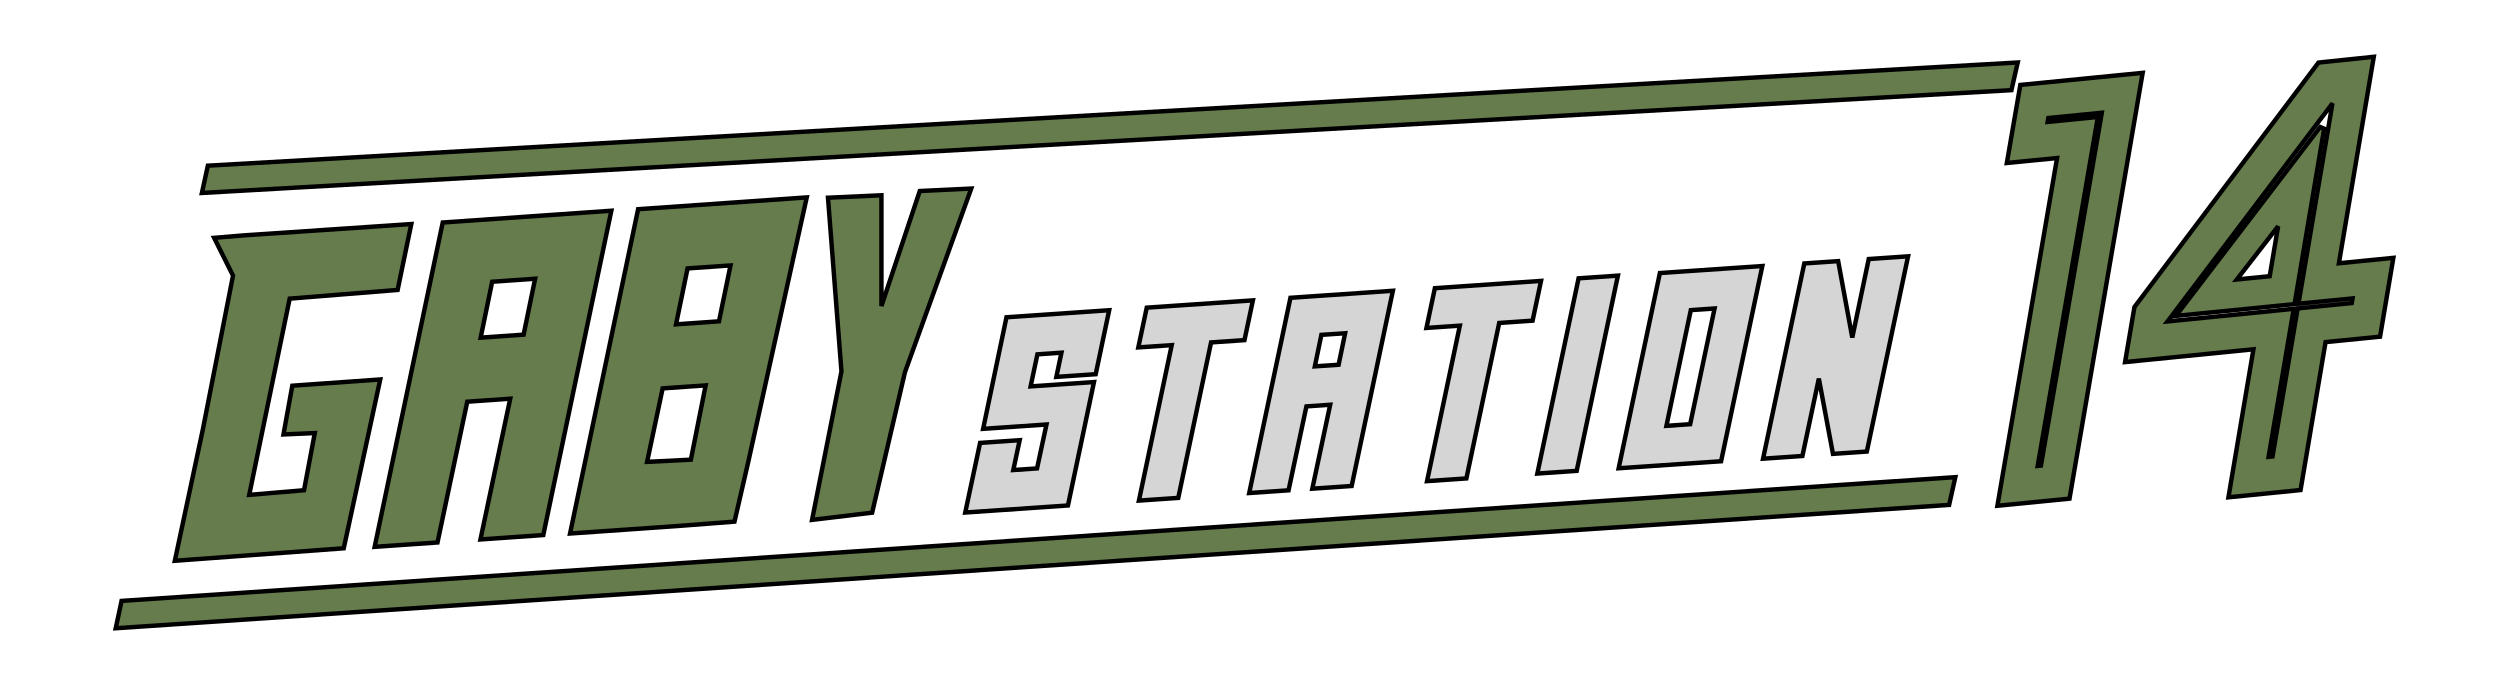 <svg width="563" height="153" viewBox="0 0 563 153" fill="none" xmlns="http://www.w3.org/2000/svg">
<path d="M459.615 104.857L458.889 104.928L472.336 26.987L472.447 26.34L471.794 26.404L461.135 27.457L461.288 26.579L473.328 25.389L459.615 104.857ZM465.672 112.334L466.051 112.297L466.116 111.921L482.421 17.052L482.532 16.405L481.879 16.47L455.359 19.089L454.981 19.126L454.916 19.501L452.05 36.062L451.938 36.709L452.592 36.644L463.251 35.591L449.924 113.255L449.813 113.902L450.466 113.837L465.672 112.334Z" fill="#667C4D" stroke="black"/>
<path d="M518.263 68.337L529.793 67.192L529.615 68.246L517.813 69.417L517.433 69.455L517.369 69.832L511.774 102.792L510.889 102.88L516.443 70.188L516.552 69.542L515.901 69.607L488.127 72.383L525.273 23.273L517.722 67.756L517.612 68.401L518.263 68.337ZM478.674 80.898L478.563 81.544L479.216 81.479L507.476 78.655L501.953 111.347L501.844 111.993L502.496 111.927L517.705 110.396L518.084 110.357L518.148 109.981L523.717 77.041L535.606 75.86L535.987 75.822L536.051 75.445L538.877 58.712L538.986 58.068L538.335 58.132L526.719 59.285L534.471 13.437L534.581 12.788L533.927 12.857L522.336 14.07L522.12 14.092L521.988 14.267L480.748 69.053L480.675 69.15L480.654 69.27L478.674 80.898Z" fill="#667C4D" stroke="black"/>
<path d="M523.403 28.983L522.513 28.597L490.703 70.228L490.004 71.142L491.149 71.028L516.35 68.526L516.73 68.488L516.794 68.111L523.403 28.983ZM511.134 62.203L503.734 62.938L513.034 50.953L511.134 62.203Z" fill="#667C4D" stroke="black"/>
<path d="M246.229 86.688L246.365 86.04L245.705 86.086L232.095 87.019L233.622 79.797L239.034 79.425L238.029 84.23L237.893 84.876L238.552 84.831L246.375 84.295L246.752 84.27L246.83 83.9L249.652 70.513L249.789 69.865L249.129 69.91L227.036 71.425L226.658 71.451L226.581 71.821L221.537 95.928L221.401 96.575L222.06 96.53L235.668 95.596L233.543 105.486L228.192 105.854L229.495 99.779L229.634 99.13L228.971 99.176L221.09 99.715L220.714 99.741L220.635 100.11L217.511 114.771L217.373 115.42L218.035 115.374L240.127 113.86L240.504 113.834L240.582 113.464L246.229 86.688Z" fill="#D5D5D5" stroke="black"/>
<path d="M256.486 77.59L256.349 78.237L257.01 78.192L263.873 77.722L256.622 112.087L256.485 112.734L257.145 112.689L264.967 112.151L265.344 112.125L265.422 111.755L272.733 77.112L279.879 76.623L280.255 76.597L280.334 76.228L282.015 68.29L282.153 67.642L281.492 67.688L258.623 69.258L258.247 69.284L258.169 69.653L256.486 77.59Z" fill="#D5D5D5" stroke="black"/>
<path d="M304.017 109.472L304.394 109.446L304.472 109.077L313.543 66.127L313.68 65.48L313.02 65.525L290.987 67.038L290.61 67.064L290.532 67.434L281.461 110.382L281.325 111.03L281.985 110.985L289.807 110.446L290.183 110.42L290.261 110.051L294.207 91.518L299.558 91.15L295.672 109.405L295.534 110.053L296.195 110.008L304.017 109.472ZM301.454 82.14L296.102 82.507L297.574 75.409L302.926 75.041L301.454 82.14Z" fill="#D5D5D5" stroke="black"/>
<path d="M329.852 107.768L330.229 107.742L330.307 107.373L337.618 72.73L344.764 72.237L345.141 72.211L345.219 71.842L346.902 63.907L347.039 63.259L346.378 63.304L323.51 64.874L323.133 64.9L323.055 65.27L321.373 73.205L321.236 73.853L321.897 73.807L328.759 73.337L321.508 107.703L321.371 108.351L322.031 108.305L329.852 107.768Z" fill="#D5D5D5" stroke="black"/>
<path d="M346.347 105.998L346.211 106.645L346.871 106.6L354.692 106.064L355.069 106.038L355.147 105.669L364.218 62.719L364.354 62.071L363.694 62.117L355.872 62.655L355.495 62.681L355.417 63.051L346.347 105.998Z" fill="#D5D5D5" stroke="black"/>
<path d="M364.659 104.809L364.522 105.456L365.182 105.411L387.215 103.901L387.592 103.875L387.67 103.505L396.74 60.557L396.877 59.909L396.217 59.955L374.184 61.465L373.807 61.49L373.729 61.86L364.659 104.809ZM375.278 95.898L380.77 69.837L386.122 69.469L380.629 95.53L375.278 95.898Z" fill="#D5D5D5" stroke="black"/>
<path d="M405.526 102.714L405.902 102.688L405.981 102.319L409.604 85.257L412.701 101.777L412.783 102.214L413.227 102.184L420.034 101.717L420.411 101.691L420.489 101.321L429.561 58.373L429.698 57.725L429.037 57.77L421.215 58.309L420.838 58.335L420.76 58.705L417.134 76.025L414.038 59.245L413.957 58.806L413.512 58.837L406.705 59.304L406.328 59.33L406.25 59.7L397.181 102.648L397.045 103.296L397.705 103.25L405.526 102.714Z" fill="#D5D5D5" stroke="black"/>
<path d="M47.187 37.29L46.809 37.312L46.729 37.681L45.608 42.811L45.467 43.455L46.126 43.418L452.599 20.325L452.974 20.303L453.057 19.938L454.245 14.721L454.393 14.071L453.727 14.109L47.187 37.29Z" fill="#667C4D" stroke="black"/>
<path d="M27.755 135.298L27.378 135.323L27.299 135.693L26.198 140.835L26.059 141.482L26.72 141.438L438.57 113.731L438.943 113.706L439.025 113.341L440.193 108.11L440.339 107.458L439.672 107.503L27.755 135.298Z" fill="#667C4D" stroke="black"/>
<path d="M64.465 97.81L70.892 97.527L68.466 110.402L56.125 111.445L65.238 67.253L89.173 65.322L89.546 65.291L89.622 64.925L92.49 51.102L92.623 50.457L91.966 50.501L54.966 53.001L54.966 53.001L54.959 53.002L48.959 53.502L48.222 53.563L48.553 54.224L52.477 62.071L45.683 96.698L45.682 96.702L39.511 125.637L39.372 126.29L40.037 126.24L77.037 123.499L77.41 123.471L77.489 123.106L85.489 86.106L85.63 85.454L84.965 85.501L66.212 86.835L65.825 86.863L65.756 87.245L63.951 97.221L63.839 97.837L64.465 97.81Z" fill="#667C4D" stroke="black"/>
<path d="M84.511 122.503L84.375 123.15L85.035 123.104L98.147 122.19L98.523 122.164L98.602 121.794L105.23 90.465L114.903 89.788L108.333 120.838L108.196 121.486L108.857 121.44L121.97 120.522L122.347 120.495L122.424 120.126L137.538 48.103L137.674 47.455L137.014 47.501L100.081 50.084L99.704 50.11L99.626 50.48L84.511 122.503ZM108.244 76.039L110.838 63.448L120.512 62.771L117.918 75.362L108.244 76.039Z" fill="#667C4D" stroke="black"/>
<path d="M128.511 119.503L128.375 120.15L129.035 120.104L142.147 119.19L142.147 119.19L152.857 118.44L152.861 118.44L165.039 117.499L165.405 117.47L165.487 117.112L168.487 104.112L168.488 104.108L181.537 45.108L181.682 44.455L181.014 44.501L144.081 47.084L143.704 47.11L143.626 47.48L128.511 119.503ZM155.586 103.52L145.729 104.011L149.23 87.465L158.911 86.787L155.586 103.52ZM152.244 73.039L154.838 60.448L164.512 59.771L161.918 72.362L152.244 73.039Z" fill="#667C4D" stroke="black"/>
<path d="M198.5 68.919V44.5V43.977L197.977 44.001L186.977 44.501L186.462 44.524L186.501 45.039L189.496 83.644L183.01 116.403L182.876 117.078L183.56 116.996L196.06 115.496L196.407 115.455L196.487 115.114L203.796 83.816L218.47 43.17L218.725 42.465L217.976 42.501L207.476 43.001L207.134 43.017L207.026 43.342L198.5 68.919Z" fill="#667C4D" stroke="black"/>
</svg>
